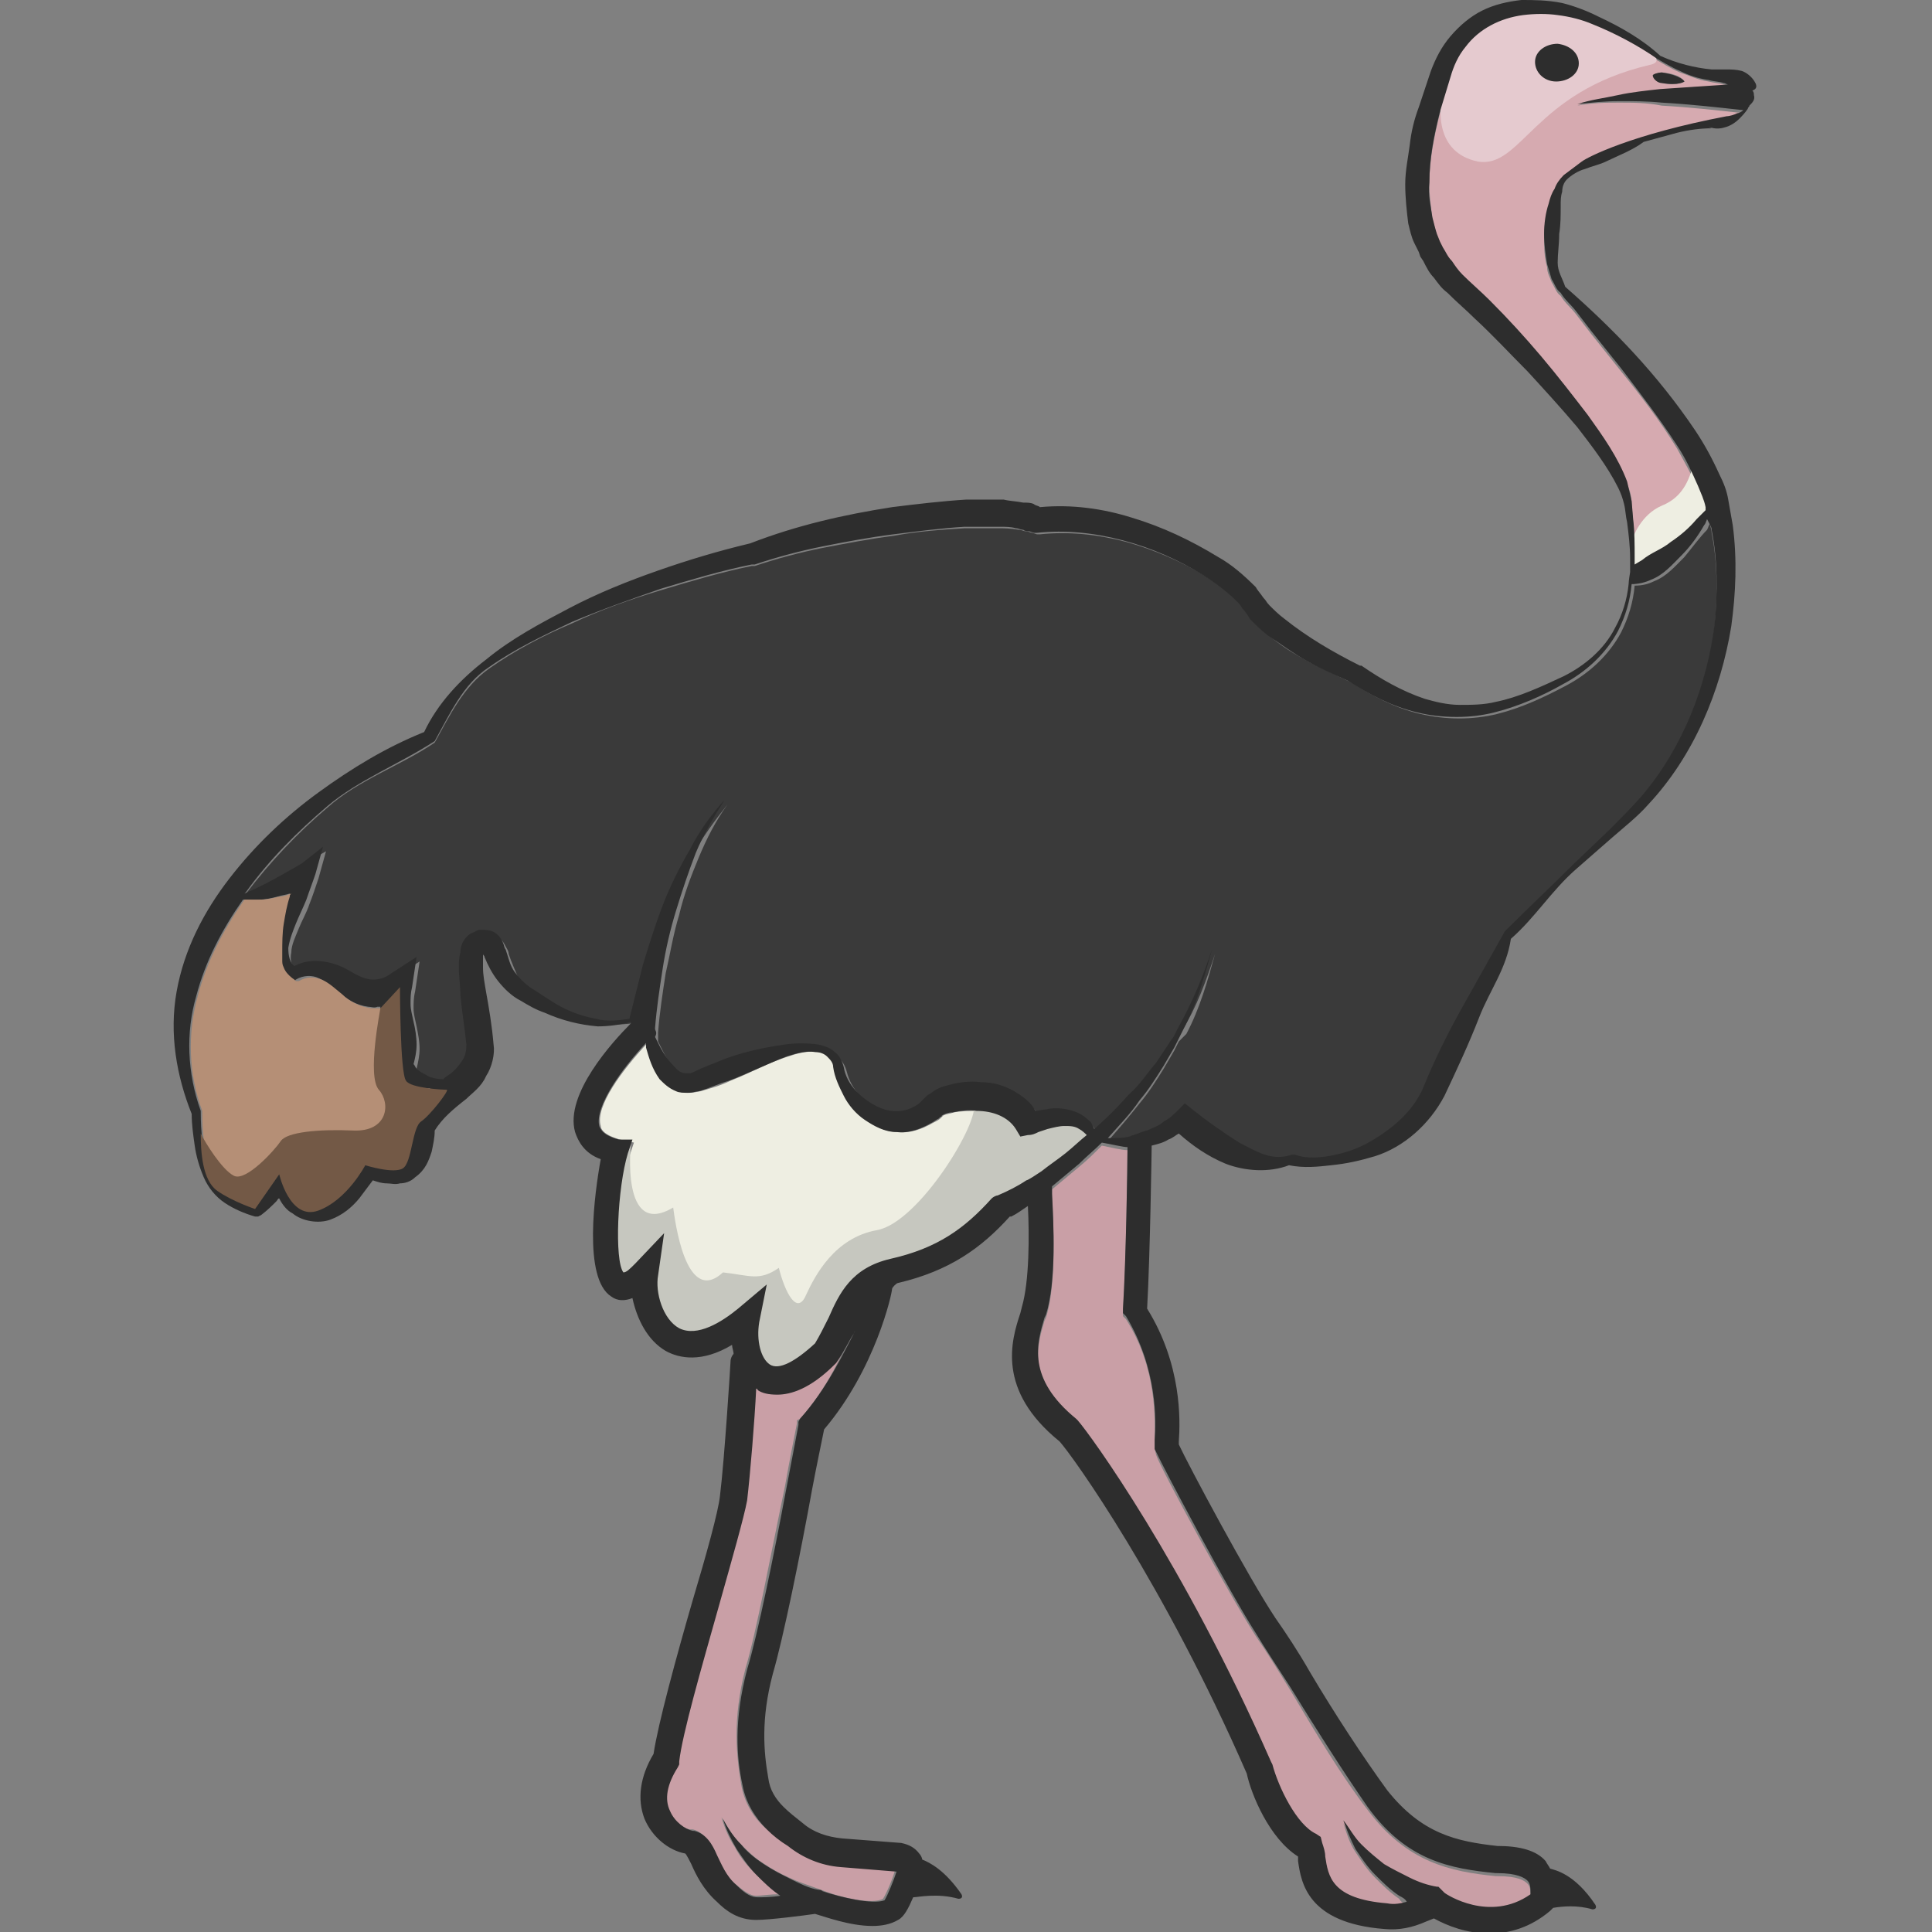 <?xml version="1.0" encoding="utf-8"?>
<!-- Generator: Adobe Illustrator 23.0.0, SVG Export Plug-In . SVG Version: 6.00 Build 0)  -->
<svg version="1.1" id="Layer_1" xmlns="http://www.w3.org/2000/svg" xmlns:xlink="http://www.w3.org/1999/xlink" x="0px" y="0px"
	 viewBox="0 0 128 128" 
width="128" height="128"
style="enable-background:new 0 0 128 128;" xml:space="preserve">
<rect x="0" y="0" width="128" height="128" fill="#808080" stroke="none"/>
<style type="text/css">
	.st0{fill:#C99FA6;}
	.st1{fill:#EEEEE2;}
	.st2{fill:#D6AAB0;}
	.st3{fill:#3A3A3A;}
	.st4{fill:#E5CACF;}
	.st5{fill:#C6C7BF;}
	.st6{fill:#2D2D2D;}
	.st7{fill:#E5B77A;}
	.st8{fill:#B58F76;}
	.st9{fill:#735946;}
</style>
<g>
	<path class="st0" d="M55.3,90.2L55.3,90.2c-1.7,1.7-3,2.1-3.9,2.1c-0.6,0-1-0.2-1.3-0.3c0,0-0.1,0-0.1-0.1
		c-0.1,2.1-0.4,5.7-0.6,7.4c-0.2,1.1-0.9,3.9-1.9,7.1c-1.1,3.9-2.4,8.3-2.6,10.2l0,0.2l-0.1,0.2c-0.7,1-0.9,2-0.5,2.9
		c0.3,0.8,1,1.3,1.5,1.3l0.1,0c0.8,0.2,1.1,0.9,1.5,1.6c0.3,0.6,0.6,1.4,1.3,2c0.6,0.5,1,0.8,1.4,0.8c0,0,0,0,0,0
		c0.3,0,0.9-0.1,1.5-0.1c-0.6-0.4-1.1-0.9-1.6-1.4c-0.5-0.5-1-1.1-1.3-1.7c-0.4-0.6-0.7-1.3-0.9-2c0.4,0.6,0.7,1.2,1.2,1.7
		c0.5,0.5,1,1,1.5,1.3c0.6,0.4,1.1,0.7,1.8,1c0.6,0.3,1.3,0.5,1.8,0.7l0,0c0.1,0,0.2,0.1,0.3,0.1l0,0c1.2,0.5,3.4,1,4.1,0.6
		c0.2-0.3,0.6-1.2,0.8-1.9l-3.7-0.3c-1.3-0.1-2.5-0.6-3.5-1.4c-0.5-0.4-0.9-0.8-1.4-1.1c-0.8-0.7-1.4-1.7-1.6-2.9
		c-0.3-1.8-0.6-4.3,0.3-7.7c0.7-2.3,1.7-7.7,2.6-12c0.3-1.7,0.6-3.2,0.8-4.2l0-0.2L53,94c1.8-2,2.9-4.4,3.5-6.1
		c0,0.1-0.1,0.1-0.1,0.2C56.1,88.8,55.8,89.5,55.3,90.2z"/>
	<path class="st1" d="M70.7,76.3c0.5-0.4,1-0.8,1.4-1.2c-0.2-0.2-0.3-0.3-0.5-0.4c-0.3-0.2-0.7-0.2-1-0.2c-0.4,0-0.8,0.1-1.1,0.2
		L68.9,75c-0.2,0.1-0.4,0.1-0.7,0.2l-0.5,0.1l-0.3-0.5c-0.4-0.8-1.5-1.1-2.6-1.2c-0.5,0-1.1,0-1.6,0.1c-0.3,0.1-0.5,0.1-0.7,0.2
		c0,0-0.1,0.1-0.1,0.1c0,0,0,0,0,0l-0.1,0.1c-0.1,0.1-0.3,0.2-0.5,0.3c-0.7,0.4-1.5,0.7-2.3,0.6c-0.8,0-1.6-0.4-2.1-0.8
		c-0.6-0.5-1-1-1.4-1.6c-0.3-0.6-0.6-1.2-0.7-1.9c-0.1-0.3-0.2-0.6-0.4-0.7c-0.2-0.2-0.5-0.3-0.8-0.3c-0.6-0.1-1.3,0.1-1.9,0.3
		c-1.3,0.4-2.5,1.1-3.8,1.6c-0.6,0.3-1.3,0.5-2,0.7c-0.1,0-0.4,0.1-0.7,0.1c-0.3,0-0.5,0-0.8-0.1c-0.5-0.2-0.9-0.5-1.1-0.8
		c-0.5-0.7-0.8-1.4-0.9-2.1c0-0.1,0-0.2,0-0.3c-1.6,1.7-3.5,4.2-3.1,5.5c0,0.2,0.2,0.6,1.3,0.9l0.9,0.2l-0.3,0.9
		c-0.7,2.2-0.9,7.1-0.3,7.9c0.1,0,0.3-0.2,0.8-0.6l1.9-2l-0.4,2.8c-0.2,1,0.3,2.8,1.4,3.5c1.2,0.7,2.8-0.3,3.9-1.3l1.9-1.6l-0.5,2.5
		c-0.3,1.2,0,2.5,0.7,2.8c0.6,0.4,1.8-0.2,3-1.4c0.4-0.5,0.6-1.1,0.9-1.7c0.7-1.5,1.5-3.3,4.1-3.9c3.1-0.7,4.8-2.1,6.7-4
		c0.1-0.1,0.2-0.2,0.4-0.2c0,0,0,0,0,0l0,0c0.6-0.3,1.3-0.7,1.9-1c0.1-0.1,0.7-0.4,1.1-0.7C69.7,77.1,70.2,76.8,70.7,76.3z"/>
	<path class="st2" d="M107.3,6.8c-0.9,0-1.8,0-2.8,0.2c0.9-0.3,1.8-0.5,2.7-0.6c0.9-0.2,1.8-0.3,2.8-0.4c1.5-0.2,3-0.3,4.5-0.3
		c-0.1,0-0.2-0.1-0.3-0.1c-0.3-0.1-0.6-0.1-1-0.2c-0.7-0.1-1.3-0.4-1.9-0.6c-0.5-0.2-1.5-0.8-1.5-0.8l0,0c-1.4-0.9-2.8-1.7-4.3-2.3
		c-0.8-0.3-1.5-0.5-2.3-0.6c-0.8-0.1-1.6-0.1-2.3,0c-1.5,0.2-3,0.9-3.8,2.1c-0.4,0.6-0.8,1.3-1,2l-0.7,2.3c-0.4,1.6-0.7,3.1-0.7,4.7
		c0,0.8,0.1,1.5,0.2,2.3c0.1,0.4,0.2,0.7,0.3,1.1l0.2,0.5l0.1,0.3l0.1,0.2c0.2,0.3,0.4,0.7,0.6,0.9c0.2,0.3,0.4,0.6,0.7,0.9
		c0.5,0.5,1.2,1.1,1.8,1.7c1.2,1.2,2.3,2.4,3.4,3.7c1.1,1.3,2.1,2.6,3.1,3.9c1,1.4,1.9,2.7,2.6,4.4c0.2,0.4,0.3,0.8,0.3,1.3l0.1,1.2
		c0.1,0.8,0.1,1.7,0.1,2.5c0,0.2,0,0.4,0,0.5l0.5-0.3c0.6-0.4,1.3-0.7,1.9-1.2c0.6-0.5,1.2-1,1.7-1.5c0.2-0.2,0.4-0.4,0.6-0.6
		c0-0.1,0-0.1,0-0.2c-0.1-0.5-0.3-0.9-0.5-1.4c-0.4-0.9-0.9-1.8-1.4-2.7c-1.1-1.8-2.4-3.5-3.7-5.1l-2-2.5l-1-1.3
		c-0.3-0.4-0.7-0.7-1-1.2c0,0,0,0,0,0c-0.3-0.2-0.4-0.6-0.6-0.9c-0.1-0.3-0.3-0.6-0.3-1c-0.2-0.7-0.2-1.3-0.2-2c0-0.7,0.1-1.3,0.3-2
		c0.1-0.3,0.2-0.6,0.4-1c0.2-0.3,0.3-0.6,0.6-0.9l0,0l0,0c0.4-0.3,0.8-0.6,1.2-0.9c0.4-0.3,3.3-1.8,9.6-3c0.2,0,0.5-0.1,0.7-0.2
		c0.1-0.1,0.2-0.1,0.4-0.2c-1.8-0.2-3.6-0.4-5.4-0.5C109.1,6.8,108.2,6.8,107.3,6.8z M110.1,4.8c1.3,0.1,1.5,0.6,1.5,0.6
		s-0.4,0.3-1.5,0.1c-0.2,0-0.6-0.3-0.5-0.4C109.5,4.9,109.9,4.8,110.1,4.8z M103.1,5.4c-0.8,0-1.4-0.6-1.4-1.3
		c0-0.7,0.7-1.2,1.5-1.2c0.8,0,1.4,0.6,1.4,1.3S103.9,5.5,103.1,5.4z"/>
	<path class="st0" d="M74.4,87.2l0-0.3c0.2-3.2,0.3-9.6,0.3-10.7c-0.4,0-1.2-0.2-1.7-0.3c-0.5,0.5-1,1-1.5,1.4
		c-0.6,0.5-1.2,1-1.8,1.5c0,0.1,0,0.3,0,0.5c0.1,1.9,0.3,5.8-0.4,8l-0.1,0.2c-0.5,1.7-1.2,4,2.1,6.7l0.1,0.1
		c0.8,0.8,7,9.3,12.8,22.6l0.1,0.2c0.3,1.5,1.6,4,2.9,4.6l0.3,0.2l0.1,0.4c0.1,0.3,0.1,0.6,0.2,0.9c0.2,1.3,0.4,2.8,4.1,3.1
		c0.4,0,0.9,0,1.3-0.1c-0.2-0.1-0.4-0.2-0.5-0.4c-0.6-0.4-1.1-0.9-1.6-1.4c-0.5-0.5-0.9-1.1-1.3-1.7c-0.4-0.6-0.6-1.3-0.8-1.9
		c0.3,0.6,0.7,1.2,1.2,1.6c0.5,0.5,1,0.9,1.5,1.3c0.5,0.4,1.1,0.7,1.7,0.9c0.6,0.3,1.2,0.5,1.8,0.6l0,0c0,0,0.1,0,0.1,0l0,0l0.1,0.1
		c0.1,0,0.2,0.1,0.2,0.2l0.1,0.1c0.1,0.1,3,2.1,5.7,0.1c0-0.4,0-0.7-0.2-0.9c-0.2-0.2-0.6-0.5-2-0.5l-0.1,0c-3-0.3-5.9-0.9-8.5-4.4
		c-1.7-2.2-3.5-5.2-5.1-7.9c-0.8-1.3-1.6-2.6-2.3-3.6c-1.8-2.8-6.3-11.1-6.6-12L76.5,96l0-0.2c0-0.1,0-0.2,0-0.4
		c0-1.3,0.2-4.7-1.9-8L74.4,87.2z"/>
	<path class="st3" d="M111.6,36.9c-0.6,0.6-1.2,1.3-2,1.6c-0.4,0.2-0.8,0.3-1.3,0.3c-0.1,1.1-0.4,2.1-0.9,3.1
		c-0.8,1.5-2.1,2.7-3.6,3.5c-1.5,0.8-3,1.5-4.6,1.9c-0.8,0.2-1.7,0.3-2.5,0.3c-0.9,0-1.7-0.1-2.6-0.3c-1.7-0.4-3.2-1.2-4.6-2.1
		c-0.9-0.4-1.8-0.9-2.7-1.3c-0.9-0.5-1.8-1-2.6-1.7c-0.4-0.3-0.8-0.7-1.2-1.1c-0.2-0.2-0.4-0.5-0.5-0.7c-0.1-0.2-0.2-0.3-0.4-0.5
		c-0.6-0.6-1.4-1.2-2.2-1.7c-1.6-1-3.5-1.8-5.3-2.3c-1.9-0.5-3.8-0.7-5.7-0.5l-0.2,0l-0.3-0.1c-0.1,0-0.3-0.1-0.4-0.1
		c-0.2,0-0.3-0.1-0.5-0.1C66.9,35,66.5,35,66.2,35c-0.8,0-1.5,0-2.3,0c-1.6,0.1-3.1,0.2-4.7,0.5c-1.6,0.2-3.1,0.5-4.7,0.8
		C53,36.6,51.5,37,50,37.5l-0.1,0l-0.1,0c-2,0.4-4,1-6,1.6c-2,0.6-4,1.3-5.9,2.2c-1.9,0.8-3.8,1.8-5.5,3c-1.7,1.2-2.6,3.1-3.6,4.9
		c0,0,0,0,0,0c0,0,0,0,0,0l0,0c-2.2,1.5-5.1,2.5-7.1,4.3c-2,1.7-3.8,3.6-5.4,5.7c0,0,0,0-0.1,0.1c1.3-0.6,2.5-1.3,3.8-2l1.6-0.9
		l-0.5,1.8c-0.2,0.6-0.4,1.2-0.6,1.7c-0.2,0.6-0.5,1.1-0.7,1.6c-0.2,0.5-0.5,1.1-0.5,1.6c-0.1,0.5,0,1,0.4,1.2
		c0.5-0.3,1.2-0.5,1.9-0.3c0.7,0.1,1.3,0.4,1.9,0.7c0.5,0.3,1,0.5,1.4,0.5c0.4,0,0.8-0.1,1.2-0.4l1.7-1.1l-0.3,2
		c-0.1,0.4-0.1,0.8-0.1,1.1c0,0.4,0.1,0.7,0.2,1.2c0.1,0.5,0.2,1,0.2,1.5c0,0.4-0.1,0.9-0.2,1.3c0.1,0.1,0.1,0.2,0.2,0.3
		c0.2,0.2,0.3,0.3,0.6,0.4c0.4,0.2,0.8,0.3,1.2,0.3c0.1-0.1,0.2-0.1,0.2-0.2c0.4-0.4,0.8-0.7,1-1c0.2-0.3,0.3-0.7,0.3-1.1
		c0-1-0.2-2.2-0.4-3.3c-0.1-0.6-0.1-1.2-0.1-1.8c0-0.3,0-0.6,0.1-1c0.1-0.4,0.2-0.8,0.6-1.2c0.1-0.1,0.3-0.2,0.4-0.2
		c0.2-0.1,0.2-0.1,0.4-0.1c0.3,0,0.6,0,0.9,0.2c0.3,0.2,0.4,0.4,0.5,0.6c0.1,0.2,0.2,0.3,0.2,0.5c0.2,0.6,0.4,1,0.6,1.5
		c0.3,0.4,0.5,0.7,1,1c0.5,0.3,0.9,0.6,1.4,0.9c1,0.5,2,1,3,1.2c0.7,0.1,1.4,0.1,2.2,0c0.2-1.2,0.5-2.4,0.9-3.6
		c0.4-1.3,0.8-2.6,1.3-3.9c0.5-1.3,1.1-2.5,1.8-3.7c0.7-1.2,1.5-2.3,2.3-3.3c-0.8,1.1-1.4,2.3-1.9,3.5c-0.5,1.2-1,2.5-1.3,3.8
		c-0.4,1.3-0.6,2.6-0.9,3.9c-0.2,1.3-0.4,2.6-0.5,3.9l0,0c0,0,0,0,0,0.1c0,0.2,0,0.3,0,0.5c0.1,0.2,0.2,0.4,0.3,0.6
		c0.3,0.6,0.7,1.2,1.1,1.5c0.2,0.2,0.4,0.3,0.6,0.3c0.1,0,0.2,0,0.3,0c0.1,0,0.2-0.1,0.3-0.1c0.6-0.3,1.3-0.5,1.9-0.8
		c1.3-0.5,2.7-0.9,4.1-1c0.7-0.1,1.5-0.1,2.2,0c0.4,0.1,0.8,0.2,1.1,0.5c0.3,0.3,0.5,0.6,0.6,1l0,0c0.3,1.2,1.2,2.1,2.2,2.6
		c1,0.5,2,0.4,2.8-0.2c0.1-0.1,0.2-0.2,0.3-0.3l0.1-0.1l0.1-0.1c0.1-0.1,0.2-0.1,0.3-0.2c0.4-0.2,0.7-0.4,1.1-0.5
		c0.7-0.2,1.5-0.3,2.2-0.2c0.7,0.1,1.5,0.2,2.2,0.6c0.5,0.3,1.1,0.7,1.4,1.3c0.2,0,0.5-0.1,0.7-0.1c0.5,0,0.9-0.1,1.4,0
		c0.5,0.1,1,0.3,1.4,0.7c0.2,0.2,0.3,0.4,0.4,0.6c0.8-0.7,1.6-1.5,2.3-2.3c0.6-0.7,1.2-1.4,1.8-2.1l0.8-1.2c0.1-0.2,0.3-0.4,0.4-0.6
		l0.3-0.6c1-1.6,1.6-3.3,2.2-5.1c-0.5,1.8-1,3.6-1.9,5.3L78.1,69c-0.1,0.2-0.2,0.4-0.3,0.6l-0.7,1.2c-0.5,0.8-1,1.6-1.6,2.3
		c-0.7,0.9-1.4,1.7-2.1,2.5c0.5,0,1.1,0,1.4-0.1c0.1,0,0.2-0.1,0.3-0.1c0.3-0.1,0.8-0.3,0.9-0.3c0.4-0.2,0.7-0.4,1.1-0.6
		c0.3-0.2,0.7-0.5,1-0.8l0.4-0.4l0.5,0.4c1,0.8,2.1,1.5,3.1,2.2c0.5,0.3,1.1,0.6,1.7,0.8c0.6,0.2,1.2,0.2,1.8,0l0.1,0l0.1,0
		c0.8,0.2,1.8,0.2,2.7,0c0.9-0.2,1.7-0.6,2.5-1c1.5-0.9,2.8-2.2,3.4-3.7c0.7-1.7,1.6-3.5,2.5-5.1l2.8-5c0,0,0,0,0,0c0,0,0,0,0,0
		c1.5-1.5,3.1-3,4.6-4.5l2.3-2.2c0.8-0.7,1.6-1.5,2.2-2.3c2.7-3.2,4.3-7.3,4.8-11.4c0.2-2.1,0.2-4.2-0.2-6.2c0-0.2-0.1-0.4-0.1-0.6
		c-0.1,0.1-0.1,0.2-0.2,0.4C112.6,35.6,112.1,36.3,111.6,36.9z"/>
	<path class="st4" d="M103.3,0.7c0.5,0,8.4,3.1,6,3.6c-7.7,1.8-8.5,6.9-11.4,6.4c-2.8-0.6-2.6-3.4-2.3-4.8c0.5-2,1.5-4.3,3.2-4.8
		C100.4,0.8,103.3,0.7,103.3,0.7z"/>
	<path class="st5" d="M41.8,75.8c0,0-0.7,6.3,2.8,4.2c0.1,0.7,0.8,6.6,3.3,4.3c1.8,0.2,2.4,0.6,3.7-0.3c0.4,1.6,1.2,3.2,1.8,1.8
		c0.6-1.3,1.9-3.8,4.7-4.3c2.8-0.5,6.9-7.3,6.4-8.4c2.1,0.5,3.7,1.4,3.7,1.4s3.6-1.2,4.3,1c-0.6,0.7-5.6,4.9-6,5
		c-0.4,0-4.6,3.4-7.2,4c-2,1.2-4.5,5.7-5.2,6.1c-0.7,0.5-4.2,0.9-4.6-0.2c-0.4-1.1-0.1-2.7-0.2-2.7c-0.1,0-2.8,1.9-4.5,1
		c-1.7-0.9-2.5-3.4-2.3-3.9c-1.8,0.6-3-0.5-2.7-2.2c0.2-1.7,1.1-6.2,1.2-6.3C41,76.3,41.3,76,41.8,75.8z"/>
	<path class="st1" d="M108.2,35.6c0,0,0.5-1.5,1.9-2.1c1.5-0.6,1.9-1.9,2.2-3.2c0.6,1.3,1.4,3.3,1.4,3.3s-2.3,3.1-2.9,3.4
		c-0.6,0.3-2.7,1.1-2.7,1.1L108.2,35.6z"/>
	<path class="st6" d="M103.2,2.9c-0.8,0-1.5,0.5-1.5,1.2c0,0.7,0.6,1.3,1.4,1.3c0.8,0,1.5-0.5,1.5-1.2S104,3,103.2,2.9z"/>
	<path class="st6" d="M116.3,5.5c-0.2-0.4-0.6-0.7-0.9-0.8c-0.4-0.1-0.7-0.1-1.1-0.1l-0.5,0c-0.2,0-0.3,0-0.4,0
		c-1.1-0.1-2.3-0.4-3.4-0.9c-1.2-1.1-2.6-1.9-4.1-2.6c-0.8-0.4-1.6-0.7-2.4-0.9C102.5,0,101.6,0,100.8,0c-0.9,0.1-1.8,0.3-2.6,0.7
		c-0.8,0.4-1.5,1-2.1,1.7c-0.6,0.7-1,1.5-1.3,2.3l-0.8,2.4c-0.3,0.8-0.5,1.6-0.6,2.5c-0.1,0.8-0.3,1.7-0.3,2.6
		c0,0.9,0.1,1.8,0.2,2.6c0.1,0.4,0.2,0.9,0.4,1.3l0.3,0.6l0.1,0.3l0.2,0.3c0.2,0.4,0.4,0.8,0.7,1.1c0.3,0.4,0.5,0.7,0.9,1
		c0.7,0.7,1.2,1.1,1.8,1.7c1.2,1.1,2.3,2.3,3.5,3.5c1.1,1.2,2.2,2.4,3.3,3.7c1,1.3,2,2.6,2.7,4c0.2,0.4,0.3,0.7,0.4,1.1
		c0.1,0.4,0.1,0.8,0.2,1.2c0.1,0.8,0.2,1.6,0.2,2.4c0,0.3,0,0.6,0,0.9c0,0-0.1,0.6-0.1,0.8c-0.1,1-0.4,2-0.9,2.9
		c-0.7,1.4-2,2.5-3.4,3.2c-1.5,0.7-3,1.4-4.5,1.7c-0.8,0.2-1.6,0.2-2.4,0.2c-0.8,0-1.6-0.2-2.3-0.4c-1.5-0.5-2.9-1.3-4.2-2.2l0,0
		l-0.1,0c-1.8-0.9-3.5-1.9-5-3.1c-0.4-0.3-0.7-0.6-1-0.9c-0.2-0.2-0.2-0.3-0.4-0.5c-0.2-0.3-0.4-0.5-0.5-0.7c-0.8-0.8-1.6-1.5-2.5-2
		c-1.8-1.1-3.7-2-5.7-2.6c-1.9-0.6-4-0.9-6.1-0.7c-0.1-0.1-0.3-0.1-0.4-0.2c-0.2-0.1-0.4-0.1-0.7-0.1c-0.5-0.1-0.9-0.1-1.3-0.2
		c-0.8,0-1.7,0-2.5,0c-1.6,0.1-3.3,0.3-4.9,0.5c-3.2,0.5-6.3,1.2-9.4,2.4c-2.1,0.5-4.1,1.1-6.1,1.8c-2,0.7-4,1.5-5.9,2.5
		c-1.9,1-3.8,2-5.5,3.4c-1.7,1.3-3.2,2.9-4.1,4.8c-2.5,1-4.8,2.4-7,4c-2.2,1.6-4.2,3.5-5.9,5.7c-1.7,2.2-3,4.7-3.5,7.5
		c-0.5,2.8,0,5.6,1,8.1c0,0.7,0.1,1.4,0.2,2.1c0.1,0.7,0.3,1.4,0.6,2.1c0.3,0.7,0.8,1.3,1.4,1.7c0.6,0.4,1.3,0.7,2,0.9l0.2,0
		l0.2-0.1c0.4-0.3,0.7-0.6,1-0.9c0.1-0.1,0.1-0.2,0.2-0.2c0.2,0.4,0.5,0.8,0.9,1c0.6,0.5,1.7,0.7,2.5,0.4c0.8-0.3,1.4-0.8,1.9-1.4
		c0.3-0.4,0.6-0.8,0.9-1.2c0.3,0.1,0.6,0.2,0.9,0.2c0.3,0,0.6,0.1,0.9,0c0.3,0,0.7-0.1,1-0.4c0.7-0.5,0.9-1.1,1.1-1.7
		c0.1-0.5,0.2-0.9,0.2-1.4c0.5-0.8,1.2-1.4,2.1-2.1c0.4-0.4,1-0.8,1.3-1.5c0.4-0.6,0.6-1.5,0.5-2.1c-0.1-1.2-0.3-2.4-0.5-3.5
		c-0.1-0.6-0.2-1.1-0.2-1.6c0-0.3,0-0.5,0-0.7c0-0.1,0-0.1,0-0.2c0,0.1,0.1,0.1,0.1,0.2c0.2,0.5,0.5,1.1,0.9,1.6
		c0.4,0.5,0.9,1,1.5,1.3c0.5,0.3,1,0.6,1.6,0.8c1.1,0.5,2.3,0.8,3.5,0.9c0.7,0,1.5-0.1,2.2-0.3c0,0,0,0.1,0,0.1
		c-1.2,1.2-4.4,4.7-3.7,7.2c0.2,0.6,0.6,1.4,1.7,1.8c-0.4,2.2-1.2,7.9,0.7,9.1c0.4,0.3,0.9,0.3,1.4,0.1c0.3,1.4,1,2.8,2.2,3.5
		c0.9,0.5,2.4,0.8,4.4-0.4c0,0.2,0.1,0.4,0.1,0.6c-0.1,0.1-0.2,0.3-0.2,0.5c0,0.1-0.4,6.5-0.7,8.9c-0.1,1-0.9,3.9-1.8,6.9
		c-1.1,3.8-2.3,8.2-2.6,10.2c-0.9,1.5-1.1,3-0.6,4.3c0.5,1.2,1.6,2.1,2.7,2.3c0.1,0.1,0.3,0.5,0.4,0.7c0.3,0.7,0.8,1.7,1.7,2.5
		c0.6,0.6,1.4,1.2,2.6,1.2c0,0,0,0,0,0c0.9,0,3.2-0.3,3.9-0.4c0.7,0.2,2.3,0.8,3.8,0.8c0.6,0,1.2-0.1,1.7-0.4c0.4-0.2,0.7-0.8,1-1.5
		c0.3,0,1.6-0.3,3,0.1c0.2,0,0.3-0.1,0.2-0.3c-1.1-1.6-2.1-2.1-2.6-2.3c0-0.1-0.1-0.3-0.2-0.4c-0.3-0.4-0.7-0.6-1.2-0.7l-3.9-0.3
		c-1-0.1-1.9-0.4-2.6-1c-0.5-0.4-0.9-0.7-1.3-1.1c-0.5-0.5-0.9-1.1-1-1.9c-0.3-1.7-0.5-3.9,0.3-6.9c0.7-2.4,1.8-7.8,2.6-12.2
		c0.3-1.6,0.6-3,0.8-4c3.4-4,4.5-9,4.5-9.3c0-0.1,0.3-0.4,0.4-0.4c3.4-0.8,5.5-2.3,7.4-4.4c0,0,0.1,0,0.1,0c0.4-0.2,0.8-0.5,1.1-0.7
		c0.1,1.9,0.1,5-0.4,6.7L67.6,87c-0.6,1.8-1.6,5.1,2.6,8.5c0.9,1,6.9,9.4,12.4,22c0.3,1.4,1.5,4.3,3.4,5.5c0,0.1,0,0.2,0,0.3
		c0.2,1.4,0.6,4.1,5.7,4.5c1,0.1,1.9-0.1,2.8-0.5l0.5-0.2c0.9,0.5,2.2,1,3.7,1c1.3,0,2.7-0.4,4-1.5l0.2-0.2c0.6-0.1,1.6-0.2,2.6,0.1
		c0.2,0,0.3-0.1,0.2-0.3c-1.4-2.1-2.7-2.3-3-2.4c-0.1-0.2-0.2-0.3-0.3-0.5c-0.6-0.7-1.7-1-3.2-1c-2.7-0.3-5-0.8-7.3-3.7
		c-1.6-2.2-3.5-5.1-5.1-7.8c-0.8-1.4-1.6-2.6-2.3-3.6c-1.8-2.7-5.8-10.2-6.4-11.5c0,0,0-0.1,0-0.2c0.1-1.4,0.2-5.1-2.1-8.8
		c0.2-3.6,0.3-10.6,0.3-10.7c0,0,0,0,0-0.1c0.4-0.1,0.8-0.2,1.1-0.4c0.3-0.1,0.5-0.3,0.7-0.4c0.9,0.8,1.9,1.5,3.1,2
		c1.3,0.5,2.9,0.6,4.2,0.1c1,0.2,1.9,0.1,2.8,0c1-0.1,1.9-0.3,2.9-0.6c1.9-0.6,3.6-2.1,4.6-4c0.8-1.7,1.6-3.4,2.3-5.2
		c0.7-1.8,1.8-3.2,2.1-5.2c1.6-1.4,2.7-3.2,4.3-4.6l2.4-2.1c0.8-0.7,1.7-1.4,2.4-2.2c3-3.2,4.8-7.5,5.5-11.8
		c0.3-2.2,0.4-4.4,0.1-6.7c-0.1-0.6-0.2-1.1-0.3-1.7c-0.1-0.6-0.3-1.1-0.6-1.7c-0.5-1.1-1-2-1.6-2.9c-2.5-3.7-5.4-6.7-8.6-9.5l0,0
		c0,0,0,0,0,0c-0.2-0.6-0.5-1-0.5-1.6c0-0.6,0.1-1.2,0.1-1.9c0.1-0.6,0.1-1.2,0.1-1.9c0-0.3,0-0.6,0.1-0.9c0-0.3,0.1-0.6,0.3-0.8
		l0,0c0.3-0.3,0.8-0.6,1.2-0.7c0.5-0.2,1-0.3,1.4-0.5l1.3-0.6c0.4-0.2,0.8-0.4,1.2-0.7c0.7-0.2,1.5-0.4,2.2-0.6
		c0.8-0.2,1.6-0.3,2.3-0.3l-0.2-0.1c0.5,0.2,0.9,0.1,1.2,0c0.3-0.1,0.6-0.3,0.8-0.5c0.2-0.2,0.4-0.4,0.6-0.7c0-0.1,0.1-0.1,0.1-0.2
		c0.2-0.2,0.4-0.4,0.3-0.7c0-0.1,0-0.2-0.1-0.3C116.4,5.9,116.4,5.7,116.3,5.5z M27.1,74.3L27,74.5l0,0.2c0,0.4,0,0.9-0.1,1.2
		c-0.1,0.4-0.2,0.6-0.4,0.7c-0.1,0.1-0.4,0.2-0.8,0.1c-0.4,0-0.8-0.2-1.3-0.3l-0.6-0.2l-0.3,0.6c-0.3,0.6-0.6,1.1-1,1.6
		c-0.4,0.5-0.8,0.9-1.3,1.1c-0.5,0.2-0.9,0.2-1.4-0.1c-0.4-0.3-0.8-0.8-1-1.3l-0.3-1.4L18,78c-0.1,0.2-0.2,0.4-0.2,0.5
		c-0.1,0.2-0.2,0.3-0.3,0.5c-0.2,0.3-0.4,0.5-0.6,0.7c-0.6-0.1-1.1-0.3-1.6-0.7c-0.5-0.4-1-0.9-1.3-1.4c-0.6-1.2-0.7-2.6-0.7-4l0,0
		l0,0c-0.9-2.5-1-5.2-0.3-7.6c0.6-2.3,1.7-4.4,3.1-6.4c0.4,0,0.8,0.1,1.1,0c0.4,0,0.8-0.1,1.2-0.2c0.3-0.1,0.5-0.1,0.8-0.2
		c0,0.1,0,0.1-0.1,0.2c-0.2,0.6-0.3,1.2-0.4,1.8c-0.1,0.6-0.1,1.3-0.1,1.9l0,0.5c0,0.2,0.1,0.3,0.1,0.5c0.1,0.3,0.4,0.6,0.7,0.8
		l0.1,0.1l0.1-0.1c0.5-0.3,1.1-0.3,1.5-0.1c0.5,0.2,0.9,0.6,1.4,1c0.5,0.4,1.1,0.8,1.9,0.9c0.2,0,0.4,0.1,0.6,0c0.1,0,0.1,0,0.2,0
		c0,0,0,0.1,0,0.1c0,0.6,0.2,1.1,0.3,1.5c0.1,0.4,0.2,0.8,0.3,1.2c0,0.4,0.1,0.8,0,1.2l0,0.3l0.1,0.1c0.5,0.6,1.2,1,1.8,1
		c0.3,0,0.6,0,0.8,0C28.2,72.8,27.6,73.5,27.1,74.3z M32,63.2C32,63.1,32,63.2,32,63.2C32,63.2,32,63.2,32,63.2z M53,94l-0.1,0.2
		l0,0.2c-0.2,1.1-0.5,2.6-0.8,4.2c-0.8,4.3-1.9,9.7-2.6,12c-0.9,3.4-0.7,5.9-0.3,7.7c0.2,1.1,0.8,2.1,1.6,2.9
		c0.4,0.4,0.9,0.8,1.4,1.1c1,0.8,2.2,1.3,3.5,1.4l3.7,0.3c-0.2,0.6-0.6,1.6-0.8,1.9c-0.8,0.3-2.9-0.2-4.1-0.6l0,0
		c-0.1-0.1-0.2-0.1-0.3-0.1l0,0c-0.6-0.1-1.2-0.4-1.8-0.7c-0.6-0.3-1.2-0.6-1.8-1c-0.6-0.4-1.1-0.8-1.5-1.3
		c-0.5-0.5-0.9-1.1-1.2-1.7c0.2,0.7,0.5,1.3,0.9,2c0.4,0.6,0.8,1.2,1.3,1.7c0.5,0.5,1,1,1.6,1.4c-0.6,0.1-1.2,0.1-1.5,0.1
		c0,0,0,0,0,0c-0.4,0-0.8-0.2-1.4-0.8c-0.7-0.6-1-1.4-1.3-2c-0.3-0.7-0.7-1.4-1.5-1.6l-0.1,0c-0.5-0.1-1.2-0.6-1.5-1.3
		c-0.4-0.8-0.2-1.8,0.5-2.9l0.1-0.2l0-0.2c0.2-1.8,1.5-6.3,2.6-10.2c0.9-3.2,1.7-6,1.9-7.1c0.2-1.7,0.5-5.3,0.6-7.4
		c0,0,0.1,0,0.1,0.1c0.3,0.2,0.7,0.3,1.3,0.3c0.9,0,2.2-0.4,3.8-2l0.1-0.1c0.5-0.7,0.8-1.4,1.2-2c0-0.1,0.1-0.1,0.1-0.2
		C55.9,89.6,54.8,92,53,94z M68,78.2c-0.6,0.4-1.2,0.7-1.9,1l0,0c0,0,0,0,0,0c-0.1,0-0.3,0.1-0.4,0.2c-1.8,2-3.6,3.3-6.7,4
		c-2.6,0.6-3.4,2.3-4.1,3.9c-0.3,0.6-0.6,1.2-0.9,1.7c-1.3,1.2-2.4,1.8-3,1.4c-0.6-0.4-0.9-1.6-0.7-2.8l0.5-2.5l-1.9,1.6
		c-1.1,0.9-2.7,1.9-3.9,1.3c-1.1-0.6-1.6-2.4-1.4-3.5l0.4-2.8l-1.9,2c-0.4,0.4-0.6,0.6-0.8,0.6c-0.6-0.8-0.4-5.6,0.3-7.9l0.3-0.9
		L41,75.5c-1.1-0.3-1.2-0.7-1.3-0.9c-0.3-1.3,1.5-3.8,3.1-5.5c0,0.1,0,0.2,0,0.3c0.2,0.7,0.4,1.4,0.9,2.1c0.3,0.3,0.6,0.6,1.1,0.8
		c0.2,0.1,0.5,0.1,0.8,0.1c0.3,0,0.5-0.1,0.7-0.1c0.7-0.2,1.3-0.5,2-0.7c1.3-0.5,2.5-1.1,3.8-1.6c0.6-0.2,1.3-0.4,1.9-0.3
		c0.3,0,0.6,0.1,0.8,0.3c0.2,0.2,0.4,0.4,0.4,0.7c0.1,0.7,0.4,1.3,0.7,1.9c0.3,0.6,0.8,1.2,1.4,1.6c0.6,0.4,1.3,0.8,2.1,0.8
		c0.8,0.1,1.6-0.2,2.3-0.6c0.2-0.1,0.3-0.2,0.5-0.3l0.1-0.1c0,0,0,0,0,0c0,0,0.1,0,0.1-0.1c0.2-0.1,0.4-0.2,0.7-0.2
		c0.5-0.1,1.1-0.2,1.6-0.1c1.1,0,2.1,0.4,2.6,1.2l0.3,0.5l0.5-0.1c0.3,0,0.5-0.1,0.7-0.2l0.6-0.2c0.4-0.1,0.8-0.2,1.1-0.2
		c0.4,0,0.7,0,1,0.2c0.2,0.1,0.4,0.3,0.5,0.4c-0.5,0.4-0.9,0.8-1.4,1.2c-0.5,0.4-1.1,0.8-1.6,1.2C68.7,77.8,68.1,78.2,68,78.2z
		 M76.5,95.4c0,0.2,0,0.3,0,0.4l0,0.2l0.1,0.2c0.4,0.9,4.8,9.2,6.6,12c0.6,1,1.4,2.2,2.3,3.6c1.6,2.6,3.5,5.6,5.1,7.9
		c2.6,3.6,5.5,4.1,8.5,4.4l0.1,0c1.3,0,1.8,0.3,2,0.5c0.2,0.2,0.2,0.5,0.2,0.9c-2.7,1.9-5.6,0-5.7-0.1l-0.1-0.1
		c-0.1-0.1-0.1-0.1-0.2-0.2l-0.1-0.1l0,0c0,0-0.1,0-0.1,0l0,0c-0.6-0.1-1.2-0.3-1.8-0.6c-0.6-0.3-1.2-0.6-1.7-0.9
		c-0.5-0.4-1-0.8-1.5-1.3c-0.5-0.5-0.8-1.1-1.2-1.6c0.2,0.6,0.5,1.3,0.8,1.9c0.4,0.6,0.8,1.2,1.3,1.7c0.5,0.5,1,1,1.6,1.4
		c0.2,0.1,0.4,0.2,0.5,0.4c-0.4,0.1-0.8,0.2-1.3,0.1c-3.7-0.3-3.9-1.8-4.1-3.1c0-0.3-0.1-0.6-0.2-0.9l-0.1-0.4l-0.3-0.2
		c-1.3-0.6-2.5-3.1-2.9-4.6l-0.1-0.2c-5.8-13.2-12-21.7-12.8-22.6l-0.1-0.1c-3.3-2.7-2.6-5-2.1-6.7l0.1-0.2c0.7-2.2,0.5-6.1,0.4-8
		c0-0.2,0-0.3,0-0.5c0.6-0.5,1.2-1,1.8-1.5c0.5-0.5,1-0.9,1.5-1.4c0.6,0.1,1.4,0.3,1.7,0.3c0,1.2-0.1,7.5-0.3,10.7l0,0.3l0.2,0.2
		C76.7,90.7,76.6,94.2,76.5,95.4z M113.4,35.1c0.4,2,0.4,4.1,0.2,6.2c-0.5,4.1-2.1,8.2-4.8,11.4c-0.7,0.8-1.4,1.5-2.2,2.3l-2.3,2.2
		c-1.5,1.5-3.1,3-4.6,4.5c0,0,0,0,0,0c0,0,0,0,0,0l-2.8,5c-0.9,1.6-1.8,3.4-2.5,5.1c-0.6,1.6-1.9,2.8-3.4,3.7
		c-0.8,0.5-1.6,0.8-2.5,1c-0.9,0.2-1.9,0.3-2.7,0l-0.1,0l-0.1,0c-0.6,0.2-1.2,0.2-1.8,0c-0.6-0.2-1.1-0.5-1.7-0.8
		c-1.1-0.7-2.1-1.4-3.1-2.2l-0.5-0.4l-0.4,0.4c-0.3,0.3-0.6,0.6-1,0.8c-0.3,0.3-0.7,0.4-1.1,0.6c-0.1,0-0.6,0.2-0.9,0.3
		c-0.1,0-0.2,0.1-0.3,0.1c-0.3,0.1-0.9,0.1-1.4,0.1c0.7-0.8,1.5-1.6,2.1-2.5c0.6-0.7,1.1-1.5,1.6-2.3l0.7-1.2
		c0.1-0.2,0.2-0.4,0.3-0.6l0.3-0.6c0.9-1.7,1.4-3.5,1.9-5.3c-0.6,1.8-1.3,3.5-2.2,5.1l-0.3,0.6c-0.1,0.2-0.3,0.4-0.4,0.6l-0.8,1.2
		c-0.6,0.7-1.1,1.5-1.8,2.1c-0.7,0.8-1.5,1.6-2.3,2.3c-0.1-0.2-0.2-0.5-0.4-0.6c-0.4-0.4-0.9-0.6-1.4-0.7c-0.5-0.1-1-0.1-1.4,0
		c-0.2,0-0.5,0.1-0.7,0.1c-0.3-0.6-0.9-1-1.4-1.3c-0.7-0.4-1.4-0.6-2.2-0.6c-0.7-0.1-1.5,0-2.2,0.2c-0.4,0.1-0.7,0.2-1.1,0.5
		c-0.1,0.1-0.2,0.1-0.3,0.2l-0.1,0.1l-0.1,0.1c-0.1,0.1-0.2,0.2-0.3,0.3c-0.8,0.6-1.8,0.7-2.8,0.2c-1-0.5-2-1.4-2.2-2.6l0,0
		c-0.1-0.4-0.3-0.8-0.6-1c-0.3-0.3-0.7-0.4-1.1-0.5c-0.7-0.1-1.5-0.1-2.2,0c-1.4,0.2-2.8,0.5-4.1,1c-0.7,0.3-1.3,0.5-1.9,0.8
		c-0.2,0.1-0.2,0.1-0.3,0.1c-0.1,0-0.2,0-0.3,0c-0.2,0-0.4-0.1-0.6-0.3c-0.4-0.4-0.8-0.9-1.1-1.5c-0.1-0.2-0.2-0.4-0.3-0.6
		c0.1-0.2,0.1-0.3,0-0.5c0,0,0,0,0-0.1l0,0c0.1-1.3,0.3-2.6,0.5-3.9c0.2-1.3,0.5-2.6,0.9-3.9c0.4-1.3,0.8-2.5,1.3-3.8
		c0.5-1.2,1.2-2.4,1.9-3.5c-0.9,1-1.7,2.1-2.3,3.3c-0.7,1.2-1.3,2.4-1.8,3.7c-0.5,1.3-0.9,2.6-1.3,3.9c-0.3,1.2-0.6,2.4-0.9,3.6
		c-0.7,0.1-1.5,0.2-2.2,0c-1.1-0.2-2.1-0.6-3-1.2c-0.5-0.3-0.9-0.6-1.4-0.9c-0.4-0.3-0.7-0.6-1-1c-0.3-0.4-0.4-0.9-0.6-1.5
		c-0.1-0.1-0.1-0.3-0.2-0.5c-0.1-0.2-0.2-0.4-0.5-0.6c-0.3-0.2-0.7-0.2-0.9-0.2c-0.2,0-0.2,0-0.4,0.1c-0.1,0.1-0.3,0.1-0.4,0.2
		c-0.5,0.4-0.6,0.9-0.6,1.2c-0.1,0.4-0.1,0.7-0.1,1c0,0.6,0.1,1.2,0.1,1.8c0.1,1.1,0.3,2.3,0.4,3.3c0,0.5-0.1,0.8-0.3,1.1
		c-0.2,0.3-0.5,0.7-1,1c-0.1,0.1-0.2,0.1-0.2,0.2c-0.5,0-0.9-0.1-1.2-0.3c-0.2-0.1-0.4-0.2-0.6-0.4c-0.1-0.1-0.1-0.2-0.2-0.3
		c0.1-0.4,0.2-0.8,0.2-1.3c0-0.5-0.1-1.1-0.2-1.5c-0.1-0.5-0.2-0.8-0.2-1.2c0-0.4,0-0.7,0.1-1.1l0.3-2l-1.7,1.1
		c-0.4,0.3-0.8,0.4-1.2,0.4c-0.4,0-0.9-0.2-1.4-0.5c-0.5-0.3-1.1-0.6-1.9-0.7c-0.7-0.1-1.3,0-1.9,0.3c-0.3-0.2-0.4-0.7-0.4-1.2
		c0.1-0.6,0.3-1.1,0.5-1.6c0.2-0.5,0.5-1.1,0.7-1.6c0.2-0.6,0.4-1.1,0.6-1.7l0.5-1.8L20,57.2c-1.2,0.7-2.4,1.4-3.8,2
		c0,0,0,0,0.1-0.1c1.5-2.1,3.4-4,5.4-5.7c2-1.7,4.8-2.8,7.1-4.3l0,0c0,0,0,0,0,0c0,0,0,0,0,0c1-1.8,1.9-3.8,3.6-4.9
		c1.7-1.2,3.6-2.1,5.5-3c1.9-0.8,3.9-1.5,5.9-2.2c2-0.6,4-1.2,6-1.6l0.1,0l0.1,0c1.5-0.5,3-0.9,4.5-1.2c1.5-0.3,3.1-0.6,4.7-0.8
		c1.6-0.2,3.1-0.4,4.7-0.5c0.8,0,1.5,0,2.3,0c0.4,0,0.8,0,1.1,0.1c0.2,0,0.3,0.1,0.5,0.1c0.1,0.1,0.3,0.1,0.4,0.1l0.3,0.1l0.2,0
		c1.9-0.2,3.8,0,5.7,0.5c1.9,0.5,3.7,1.3,5.3,2.3c0.8,0.5,1.6,1.1,2.2,1.7c0.2,0.2,0.3,0.3,0.4,0.5c0.2,0.2,0.4,0.5,0.5,0.7
		c0.4,0.4,0.8,0.8,1.2,1.1c0.9,0.6,1.7,1.2,2.6,1.7c0.9,0.5,1.8,0.9,2.7,1.3c1.4,0.9,2.9,1.7,4.6,2.1c0.8,0.2,1.7,0.3,2.6,0.3
		c0.9,0,1.7-0.1,2.5-0.3c1.6-0.4,3.2-1.1,4.6-1.9c1.5-0.8,2.8-2,3.6-3.5c0.5-1,0.8-2,0.9-3.1c0.4,0,0.9-0.1,1.3-0.3
		c0.8-0.3,1.4-1,2-1.6c0.6-0.6,1.1-1.3,1.5-2c0.1-0.1,0.1-0.2,0.2-0.4C113.3,34.8,113.4,34.9,113.4,35.1z M115.1,7.5
		c-0.2,0.1-0.5,0.2-0.7,0.2c-6.3,1.2-9.2,2.7-9.6,3c-0.4,0.3-0.8,0.6-1.2,0.9l0,0l0,0c-0.3,0.3-0.5,0.6-0.6,0.9
		c-0.2,0.3-0.3,0.6-0.4,1c-0.2,0.6-0.3,1.3-0.3,2c0,0.7,0.1,1.4,0.2,2c0.1,0.3,0.2,0.7,0.3,1c0.2,0.3,0.3,0.7,0.6,0.9c0,0,0,0,0,0
		c0.3,0.5,0.7,0.8,1,1.2l1,1.3l2,2.5c1.3,1.7,2.6,3.4,3.7,5.1c0.6,0.9,1,1.8,1.4,2.7c0.2,0.5,0.4,0.9,0.5,1.4c0,0.1,0,0.1,0,0.2
		c-0.2,0.2-0.4,0.4-0.6,0.6c-0.5,0.6-1.1,1.1-1.7,1.5c-0.6,0.5-1.3,0.7-1.9,1.2l-0.5,0.3c0-0.2,0-0.4,0-0.5c0-0.8,0-1.7-0.1-2.5
		l-0.1-1.2c-0.1-0.4-0.2-0.9-0.3-1.3c-0.6-1.6-1.6-3-2.6-4.4c-1-1.3-2-2.6-3.1-3.9c-1.1-1.3-2.2-2.5-3.4-3.7
		c-0.6-0.6-1.3-1.2-1.8-1.7c-0.3-0.3-0.5-0.6-0.7-0.9c-0.3-0.3-0.4-0.6-0.6-0.9l-0.1-0.2L95.4,16l-0.2-0.5c-0.1-0.3-0.2-0.7-0.3-1.1
		c-0.1-0.7-0.3-1.5-0.2-2.3c0-1.6,0.3-3.1,0.7-4.7l0.7-2.3c0.2-0.7,0.5-1.4,1-2c0.9-1.2,2.3-1.9,3.8-2.1c0.8-0.1,1.6-0.1,2.3,0
		c0.8,0.1,1.6,0.3,2.3,0.6c1.5,0.6,3,1.4,4.3,2.3l0,0c0,0,1,0.6,1.5,0.8c0.6,0.3,1.2,0.5,1.9,0.6c0.3,0.1,0.7,0.1,1,0.2
		c0.1,0,0.2,0.1,0.3,0.1c-1.5,0.1-3,0.2-4.5,0.3c-0.9,0.1-1.9,0.2-2.8,0.4c-0.9,0.2-1.8,0.3-2.7,0.6c0.9-0.1,1.8-0.2,2.8-0.2
		c0.9,0,1.8,0,2.8,0.1c1.8,0.1,3.6,0.3,5.4,0.5C115.4,7.4,115.2,7.5,115.1,7.5z"/>
	<path class="st6" d="M110.1,5.5c1.1,0.2,1.5-0.1,1.5-0.1s-0.2-0.4-1.5-0.6c-0.2,0-0.6,0.1-0.6,0.2C109.5,5.2,109.8,5.5,110.1,5.5z"
		/>
	<path class="st7" d="M32,63.2C32,63.2,32,63.2,32,63.2C32,63.2,32,63.1,32,63.2z"/>
	<path class="st8" d="M27.9,72.3c-0.7-0.1-1.4-0.4-1.8-1L26,71.1l0-0.3c0-0.4,0-0.8,0-1.2c-0.1-0.4-0.2-0.7-0.3-1.2
		c-0.1-0.4-0.3-0.9-0.3-1.5c0,0,0-0.1,0-0.1c-0.1,0-0.1,0-0.2,0c-0.2,0-0.4,0-0.6,0c-0.8-0.1-1.5-0.5-1.9-0.9
		c-0.5-0.4-0.9-0.8-1.4-1c-0.5-0.2-1-0.2-1.5,0.1L19.6,65l-0.1-0.1c-0.3-0.2-0.6-0.5-0.7-0.8c-0.1-0.2-0.1-0.3-0.1-0.5l0-0.5
		c0-0.6,0-1.3,0.1-1.9c0.1-0.6,0.2-1.2,0.4-1.8c0-0.1,0-0.1,0.1-0.2c-0.3,0.1-0.5,0.2-0.8,0.2c-0.4,0.1-0.8,0.2-1.2,0.2
		c-0.4,0-0.7,0-1.1,0c-1.4,2-2.5,4.1-3.1,6.4c-0.7,2.5-0.6,5.2,0.3,7.6l0,0l0,0c0,1.4,0.1,2.8,0.7,4c0.3,0.6,0.7,1.1,1.3,1.4
		c0.5,0.3,1,0.5,1.6,0.7c0.2-0.2,0.5-0.5,0.6-0.7c0.1-0.2,0.2-0.3,0.3-0.5c0.1-0.2,0.1-0.3,0.2-0.5l0.5-1.2l0.3,1.4
		c0.1,0.5,0.5,1,1,1.3c0.5,0.3,0.9,0.3,1.4,0.1c0.5-0.2,0.9-0.6,1.3-1.1c0.4-0.5,0.7-1,1-1.6l0.3-0.6l0.6,0.2
		c0.4,0.1,0.9,0.3,1.3,0.3c0.4,0.1,0.7,0,0.8-0.1c0.1-0.1,0.3-0.4,0.4-0.7c0.1-0.4,0.1-0.8,0.1-1.2l0-0.2l0.1-0.2
		c0.4-0.8,1-1.5,1.6-2C28.5,72.3,28.2,72.3,27.9,72.3z"/>
	<path class="st9" d="M25.2,66.8c0,0.1-0.9,4.5-0.1,5.4c0.8,0.9,0.6,2.8-1.7,2.7s-4.4,0.1-4.8,0.7c-0.4,0.6-2.3,2.7-3.1,2.3
		s-1.9-2.2-2.2-2.8c0,1.2,0.1,3.1,1.1,3.8s2.5,1.2,2.5,1.2l1.6-2.3c0,0,0.7,3.1,2.6,2.4s3.1-3,3.1-3s1.9,0.6,2.5,0.2
		s0.6-2.7,1.2-3.1s1.9-2.1,1.7-2.1c-0.2,0-2.4-0.1-2.7-0.6c-0.4-0.5-0.4-6.2-0.4-6.2L25.2,66.8z"/>
</g>
</svg>
